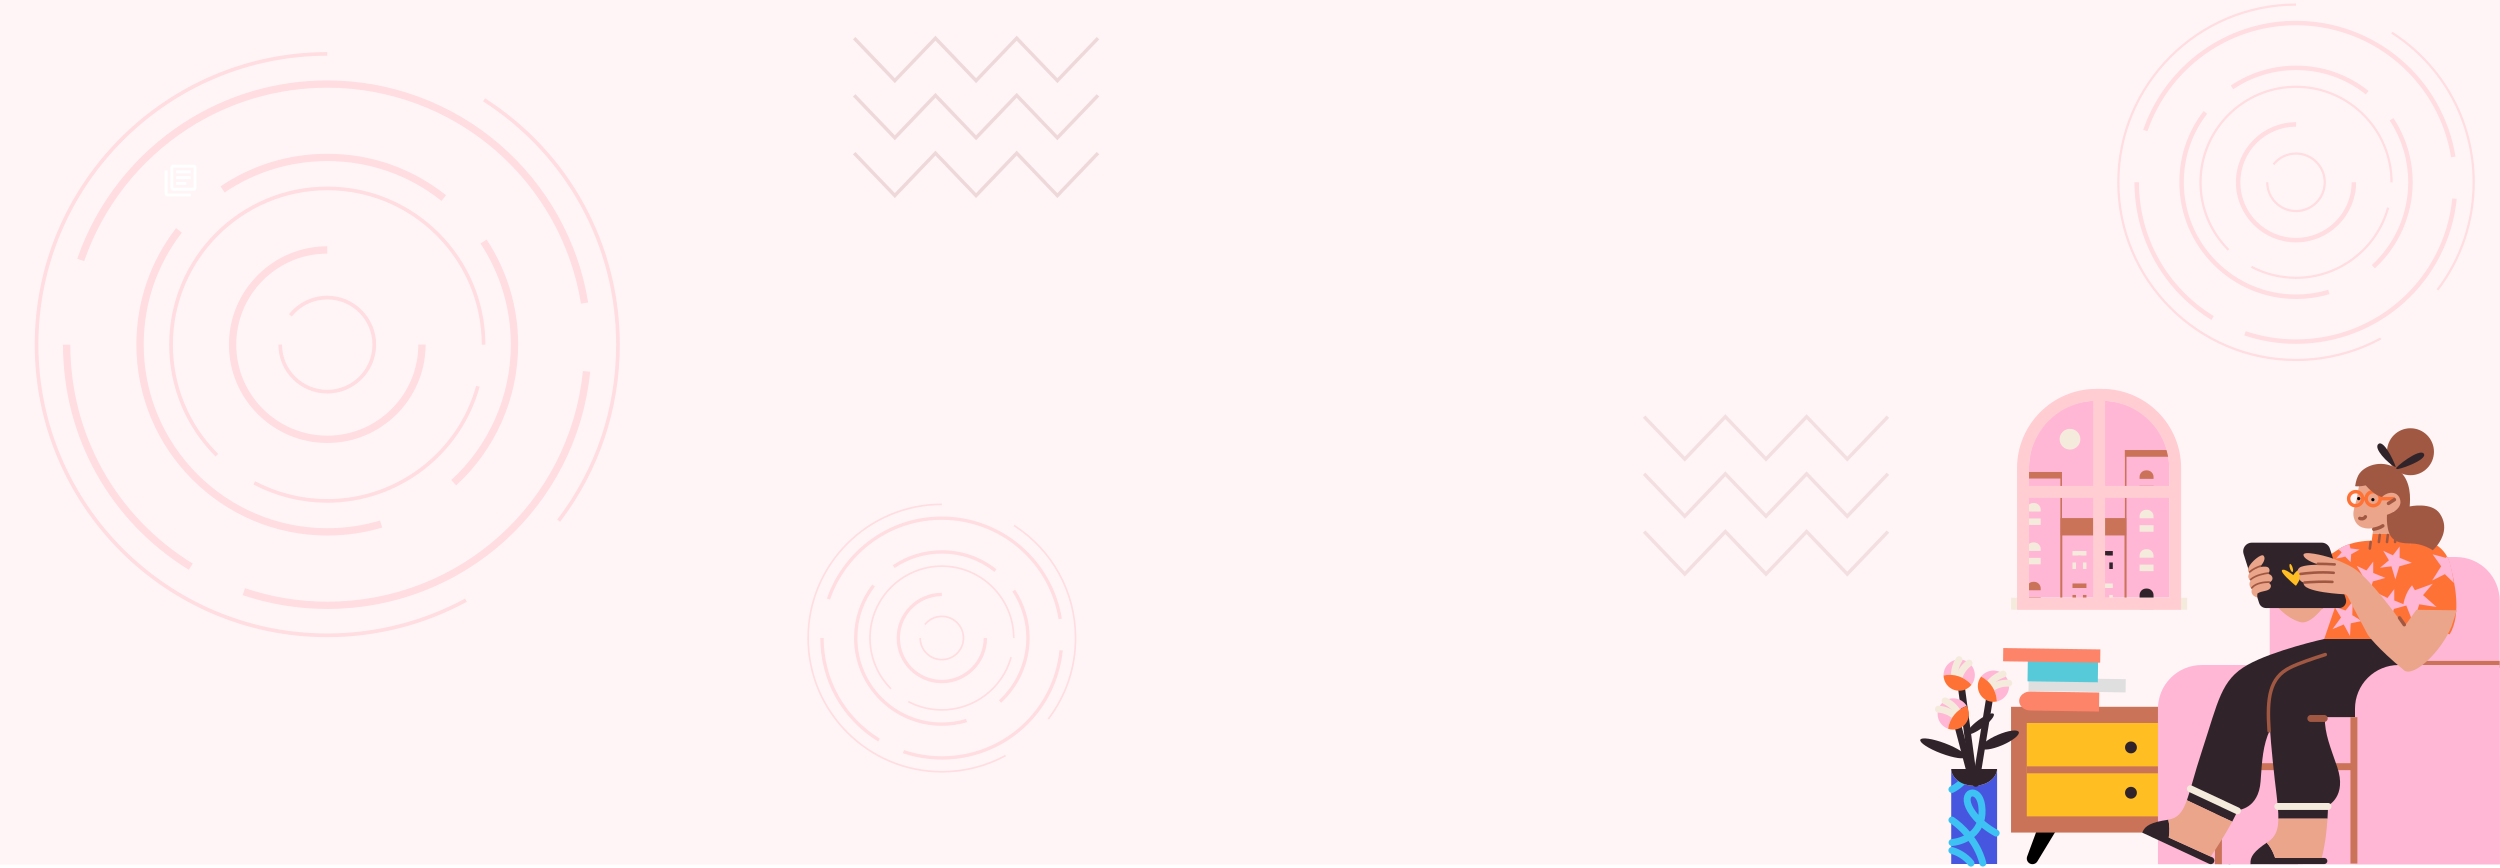 <svg version="1.2" baseProfile="tiny-ps" xmlns="http://www.w3.org/2000/svg" viewBox="0 0 1440 500" width="1440" height="500">
	<title>Group 1000001890-svg</title>
	<defs>
		<clipPath clipPathUnits="userSpaceOnUse" id="cp1">
			<path d="m0 0h1440v436h-1440v-436z" />
		</clipPath>
	</defs>
	<style>
		tspan { white-space:pre }
		.s0 { fill: #f0f0f0 } 
		.s1 { fill: none;stroke: #000000;stroke-width: 4;stroke-dasharray: 8 } 
		.s2 { fill: #ffffff } 
		.s3 { opacity: .2;fill: #ffcdd2 } 
		.s4 { fill: #000000 } 
		.s5 { fill: #ca7358 } 
		.s6 { fill: #ffbe21 } 
		.s7 { fill: none;stroke: #ca7358;stroke-width: 4 } 
		.s8 { fill: #30242a } 
		.s9 { fill: #ffb7d5 } 
		.s10 { fill: #eaa58b } 
		.s11 { fill: none;stroke: #f5ebdd;stroke-linecap:round;stroke-linejoin:round;stroke-width: 4 } 
		.s12 { fill: none;stroke: #a15842;stroke-linecap:round;stroke-linejoin:round;stroke-width: 2 } 
		.s13 { fill: none;stroke: #a15842;stroke-linecap:round;stroke-linejoin:round;stroke-width: 4 } 
		.s14 { fill: none;stroke: #f5ebdd;stroke-linecap:round;stroke-width: 4 } 
		.s15 { fill: #4756df } 
		.s16 { fill: none;stroke: #3ec1f3;stroke-linecap:round;stroke-width: 4 } 
		.s17 { fill: none;stroke: #30242a;stroke-linecap:round;stroke-width: 4 } 
		.s18 { fill: #ff7235 } 
		.s19 { fill: none;stroke: #ff7235;stroke-width: 2 } 
		.s20 { fill: none;stroke: #a15842;stroke-linecap:round;stroke-linejoin:round;stroke-width: 1.5 } 
		.s21 { fill: #fd8369 } 
		.s22 { fill: #dfdfdf } 
		.s23 { fill: #56cad8 } 
		.s24 { fill: #a15842 } 
		.s25 { fill: none;stroke: #ffb7d5;stroke-linecap:round;stroke-linejoin:round;stroke-width: 4 } 
		.s26 { fill: #f5ebdd } 
		.s27 { fill: #ffcdd2 } 
		.s28 { fill: none;stroke: #a15842;stroke-linecap:round;stroke-linejoin:round } 
		.s29 { fill: none;stroke: #cb9ca1;stroke-opacity:.4;stroke-width: 2 } 
		.s30 { opacity: .6;fill: #ffcdd2 } 
	</style>
	<path id="Layer" class="s0" d="m0 0h1440v500h-1440v-500z" />
	<path id="Layer" class="s1" d="m-10633-486h30061v6843h-30061v-6843z" />
	<path id="Layer" class="s2" d="m0-105h1440v2865h-1440v-2865z" />
	<g id="Clip-Path" clip-path="url(#cp1)">
		<g id="Layer">
			<path id="Layer" class="s2" d="m218.11 595.84c-201.51 0-364.39-162.88-364.39-364.39c0-201.51 162.88-364.39 364.39-364.39c201.51 0 364.39 162.88 364.39 364.39c0 201.51-162.88 364.39-364.39 364.39z" />
		</g>
	</g>
	<path id="Layer" class="s3" d="m0 0h1440v498h-1440v-498z" />
	<path id="Layer" class="s4" d="m1170.69 497.77c-0.53 0-1.05-0.13-1.51-0.37c-0.47-0.24-0.87-0.6-1.17-1.03c-0.3-0.43-0.49-0.93-0.56-1.45c-0.07-0.52-0.01-1.05 0.17-1.55l8.02-21.72h12.75l-14.9 24.57c-0.3 0.48-0.71 0.87-1.2 1.14c-0.49 0.27-1.04 0.41-1.6 0.41z" />
	<path id="Layer" class="s4" d="m1282.57 497.36c-0.48-0.27-0.9-0.67-1.19-1.14l-14.9-24.57h12.75l8.01 21.72c0.18 0.49 0.24 1.02 0.18 1.55c-0.07 0.52-0.26 1.02-0.56 1.45c-0.3 0.43-0.71 0.78-1.17 1.03c-0.47 0.24-0.99 0.37-1.51 0.37c-0.56 0-1.12-0.14-1.61-0.41z" />
	<path id="Layer" class="s5" d="m1297.04 479.56h-138.68v-72.45h138.68v72.45z" />
	<path id="Layer" class="s6" d="m1287.45 470.23h-120.03v-53.79h120.03v53.79z" />
	<path id="Layer" class="s7" d="m1287.6 443.42h-120.18" />
	<path id="Layer" class="s8" d="m1224.01 430.51c0-1.89 1.53-3.42 3.42-3.42c1.89 0 3.42 1.53 3.42 3.42c0 1.89-1.53 3.42-3.42 3.42c-1.89 0-3.42-1.53-3.42-3.42z" />
	<path id="Layer" class="s8" d="m1224.01 456.63c0-1.89 1.53-3.42 3.42-3.42c1.89 0 3.42 1.53 3.42 3.42c0 1.89-1.53 3.42-3.42 3.42c-1.89 0-3.42-1.53-3.42-3.42z" />
	<path id="Layer" class="s9" d="m1268.13 383.05h58.19v114.72h-83.34v-89.57c0-6.67 2.65-13.07 7.37-17.78c4.72-4.72 11.11-7.37 17.78-7.37z" />
	<path id="Layer" class="s9" d="m1332.5 320.84h82.16c6.67 0 13.07 2.65 17.79 7.37c4.71 4.72 7.36 11.11 7.36 17.78v151.78h-132.46v-151.78c0-6.67 2.65-13.07 7.36-17.79c4.72-4.72 11.12-7.37 17.79-7.37z" />
	<path id="Layer" class="s9" d="m1302.96 413.68h111.7c6.67 0 13.07 2.65 17.79 7.37c4.71 4.72 7.36 11.11 7.36 17.78v58.94h-162v-58.94c0-6.67 2.65-13.07 7.37-17.78c4.71-4.72 11.11-7.37 17.78-7.37z" />
	<path id="Layer" class="s7" d="m1356.01 441.6h-67.83" />
	<path id="Layer" class="s7" d="m1277.81 438.83v58.94" />
	<path id="Layer" class="s7" d="m1439.81 382.67h-52.59" />
	<path id="Layer" class="s8" d="m1378.84 367.88l-71.3 52.44c-4.18 8.93-4.59 17.78-5.44 29.74c-1.14 16-13.1 16.54-13.1 16.54c-0.91 2.11-2.02 4.38-3.26 6.69l-26.09-12.32c2.26-6.27 4.37-15.42 8.58-28.17c9.58-29.1 11.02-41.21 26.37-49.84c14.92-8.39 44.15-14.93 44.15-14.93l40.09-0.14z" />
	<path id="Layer" class="s8" d="m1249.2 482.44l25.4 11.53c0.22 0.16 0.41 0.36 0.56 0.6c0.15 0.24 0.25 0.5 0.29 0.77c0.05 0.27 0.04 0.55-0.03 0.82c-0.06 0.27-0.18 0.52-0.34 0.75c-0.29 0.39-0.7 0.67-1.17 0.8c-0.47 0.12-0.97 0.07-1.41-0.13l-38.56-17.97c1.52-4.19 5.38-5.99 14.62-7.39c0.13-0.02 0.26-0.04 0.39-0.06c0.76 3.38 0.85 6.88 0.25 10.3z" />
	<path id="Layer" class="s10" d="m1279.79 483.51c-2.54 4.1-4.91 7.66-6.42 9.83l0.93 0.44c0.11 0.05 0.21 0.11 0.31 0.18l-25.41-11.53c0.6-3.42 0.51-6.92-0.25-10.3c2.56-0.45 4.5-1.39 6.08-2.94c1.9-1.85 3.29-4.55 4.62-8.25l26.09 12.32c-1.85 3.47-3.94 7.02-5.95 10.24z" />
	<path id="Layer" class="s11" d="m1288.79 467.03l-27.15-12.72" />
	<path id="Layer" class="s8" d="m1392.2 392.79c-1.32 3.93-3.45 7.53-6.24 10.59c-2.8 3.06-6.2 5.5-9.99 7.17c-3.79 1.67-7.89 2.53-12.03 2.53h-24.89c0 9.86 3.33 17.37 7.18 28.72c5.75 16.95-5.28 22.17-5.28 22.17c-0.06 2.66-0.16 5.18-0.32 7.57h-28.29c0.09-7.37-1.74-17.78-3.21-32.94c-2.87-29.74-4.7-46.72 10.56-54.04c15.33-7.35 51.4-15.99 51.4-15.99h21.46l1.09 11.98c0.37 4.13-0.12 8.28-1.44 12.21z" />
	<path id="Layer" class="s8" d="m1310.46 494.17h28.4c0.46 0.02 0.89 0.21 1.2 0.54c0.32 0.33 0.5 0.77 0.5 1.23c0 0.46-0.18 0.89-0.5 1.22c-0.31 0.33-0.74 0.52-1.2 0.54l-42.57 0.06c-0.4-4.28 2.14-7.47 9.33-12.36c3.28 3.52 4.84 8.77 4.84 8.77z" />
	<path id="Layer" class="s10" d="m1340.64 471.56c-0.23 3.65-0.57 6.98-0.95 9.95c-0.54 4.26-1.32 8.49-2.34 12.66h-26.89c0 0-1.56-5.26-4.84-8.77l0.76-0.51c1.38-0.89 2.57-2.03 3.5-3.38c1.73-2.54 2.4-5.75 2.46-9.95h28.3z" />
	<path id="Layer" class="s12" d="m1306.99 420.97c-1.29-19.11 0.23-30.59 12.17-36.48c5.23-2.58 13.34-5.27 20.22-7.46" />
	<path id="Layer" class="s13" d="m1338.75 413.83h-7.71" />
	<path id="Layer" class="s14" d="m1340.93 464.51h-28.92" />
	<path id="Layer" class="s9" d="m1381.63 383.05h58.18v114.72h-83.33v-89.57c0-6.67 2.65-13.07 7.37-17.78c4.71-4.72 11.11-7.37 17.78-7.37z" />
	<path id="Layer" class="s7" d="m1355.86 413.1v84.29" />
	<path id="Layer" class="s15" d="m1150.33 442.95v54.73h-26.43v-54.73c0.22 5.35 6.05 9.64 13.2 9.64c7.16 0 12.99-4.29 13.23-9.64z" />
	<path id="Layer" class="s16" d="m1124.39 485.3c8.67-0.93 19-7 17.06-21.35c-1.55-11.5-12.9-8.24-6.37 2.64c3.84 6.4 10.15 10.75 14.7 13.26" />
	<path id="Layer" class="s16" d="m1124.31 472.36c5.17 3.54 14.33 11.67 17.82 24.77" />
	<path id="Layer" class="s16" d="m1124.28 489.87c3.39 1 7.74 3.17 11.01 7.3" />
	<path id="Layer" class="s16" d="m1133.75 445.8c-2.2 3.83-5.48 6.94-9.44 8.92" />
	<path id="Layer" class="s8" d="m1123.89 442.95h26.42c-0.22 5.35-6.06 9.64-13.21 9.64c-7.16 0-12.98-4.29-13.21-9.64z" />
	<path id="Layer" class="s17" d="m1129.64 394.91l7.15 53.79" />
	<path id="Layer" class="s17" d="m1127.35 416.59l8.36 31.66" />
	<path id="Layer" class="s8" d="m1141.24 430.86c-0.7-1.65 3.55-5.04 9.51-7.59c5.96-2.55 11.35-3.28 12.06-1.63c0.7 1.65-3.56 5.04-9.51 7.59c-5.96 2.55-11.36 3.28-12.06 1.63z" />
	<path id="Layer" class="s8" d="m1118.12 433.97c-7.25-2.73-12.63-6.25-12.02-7.86c0.6-1.61 6.97-0.7 14.22 2.03c7.24 2.73 12.62 6.25 12.02 7.86c-0.61 1.61-6.98 0.7-14.22-2.04z" />
	<path id="Layer" class="s8" d="m1133.19 422.66c-0.81-1.06 1.94-4.49 6.14-7.64c4.19-3.16 8.24-4.86 9.04-3.79c0.8 1.06-1.95 4.49-6.14 7.64c-4.2 3.16-8.24 4.86-9.04 3.79z" />
	<path id="Layer" class="s17" d="m1146.12 401.44l-8.09 49.75" />
	<path id="Layer" class="s9" d="m1125.65 411.72c-1.88 2.31-3.12 5.09-3.57 8.03c-1.37-0.48-2.6-1.28-3.59-2.34c-0.98-1.06-1.71-2.33-2.1-3.72c-0.39-1.39-0.44-2.86-0.15-4.28c0.3-1.42 0.93-2.74 1.84-3.86c0.91-1.12 2.08-2.01 3.41-2.58c1.33-0.57 2.77-0.82 4.22-0.72c1.44 0.1 2.84 0.55 4.07 1.3c1.23 0.75 2.27 1.8 3.01 3.03c-2.79 1.04-5.26 2.81-7.14 5.13z" />
	<path id="Layer" class="s14" d="m1128.67 412.19c-1.64-3.75-4.59-6.77-8.29-8.5" />
	<path id="Layer" class="s14" d="m1127.31 413.55c-2.85-2.96-6.69-4.77-10.79-5.08" />
	<path id="Layer" class="s18" d="m1125.65 411.72c1.88-2.31 4.35-4.08 7.14-5.13c0.96 1.59 1.41 3.44 1.28 5.29c-0.13 1.85-0.83 3.62-2 5.06c-1.18 1.44-2.77 2.48-4.55 2.99c-1.79 0.5-3.69 0.44-5.44-0.18c0.45-2.95 1.69-5.72 3.57-8.04z" />
	<path id="Layer" class="s9" d="m1119.48 389.06c-0.03-1.44 0.28-2.88 0.92-4.18c0.64-1.3 1.58-2.42 2.74-3.28c1.17-0.86 2.52-1.42 3.95-1.65c1.43-0.23 2.89-0.1 4.26 0.36c1.37 0.46 2.61 1.24 3.62 2.28c1.01 1.04 1.75 2.3 2.16 3.69c0.42 1.38 0.49 2.85 0.22 4.27c-0.27 1.42-0.88 2.75-1.77 3.89c-1.97-2.25-4.49-3.93-7.32-4.88c-2.83-0.95-5.86-1.12-8.78-0.51z" />
	<path id="Layer" class="s14" d="m1125.95 391.58c-0.61-4.04 0.26-8.17 2.46-11.62" />
	<path id="Layer" class="s14" d="m1127.83 392c0.82-4.03 3.1-7.61 6.39-10.06" />
	<path id="Layer" class="s18" d="m1135.58 394.44c-1.15 1.46-2.72 2.53-4.5 3.06c-1.78 0.53-3.68 0.5-5.45-0.09c-1.76-0.59-3.3-1.71-4.4-3.2c-1.1-1.5-1.71-3.3-1.75-5.15c2.92-0.61 5.95-0.44 8.78 0.51c2.83 0.95 5.35 2.63 7.32 4.88z" />
	<path id="Layer" class="s9" d="m1141.12 389.7c0.89-1.14 2.04-2.05 3.36-2.65c1.31-0.6 2.75-0.88 4.2-0.81c1.44 0.07 2.85 0.49 4.1 1.22c1.25 0.73 2.31 1.75 3.08 2.97c0.77 1.22 1.24 2.61 1.36 4.05c0.13 1.44-0.1 2.89-0.65 4.23c-0.56 1.33-1.43 2.52-2.54 3.45c-1.1 0.93-2.42 1.58-3.83 1.89c-0.1-2.98-1-5.88-2.59-8.4c-1.6-2.52-3.83-4.57-6.49-5.94z" />
	<path id="Layer" class="s14" d="m1144.56 395.74c2.07-3.53 5.35-6.18 9.24-7.46" />
	<path id="Layer" class="s14" d="m1145.74 397.25c3.18-2.6 7.21-3.94 11.32-3.76" />
	<path id="Layer" class="s18" d="m1150.2 404.04c-1.81 0.4-3.71 0.24-5.42-0.47c-1.72-0.71-3.17-1.94-4.16-3.51c-1-1.57-1.48-3.41-1.39-5.26c0.09-1.85 0.75-3.64 1.9-5.1c2.65 1.37 4.88 3.42 6.48 5.94c1.59 2.52 2.49 5.42 2.59 8.4z" />
	<path id="Layer" class="s10" d="m1389.3 303c-0.15 1.68-0.3 3.23-0.42 4.53h-22.26l0.43-3.26c-7.46 0.93-9.79-2.24-10.88-4.98c-1.24-3.11-0.44-5.78 0.52-9.25c0 0 0.28-0.72 0.66-2.25c0.31-1.24 0.39-2.01 0.39-2.01c0.11-0.55 0.21-1.13 0.29-1.73c0.62-4.35 1.56-6.84 1.56-6.84c2.17 0.62 4.97 0.31 5.91 0c1.25 3.49 3.53 6.52 6.53 8.71c0 0 7.07-7.64 11.19-1.87c3.11 4.35-1.24 9.64-4.98 10.88c2.22 4.68 8.54 7.21 11.06 8.06z" />
	<path id="Layer" class="s19" d="m1352.81 287.23c0-2.24 1.81-4.05 4.04-4.05c2.24 0 4.05 1.81 4.05 4.05c0 2.23-1.81 4.05-4.05 4.05c-2.23 0-4.04-1.81-4.04-4.05z" />
	<path id="Layer" class="s19" d="m1362.9 287.23c0-2.24 1.81-4.05 4.05-4.05c2.23 0 4.04 1.81 4.04 4.05c0 2.23-1.81 4.05-4.04 4.05c-2.24 0-4.05-1.81-4.05-4.05z" />
	<path id="Layer" class="s19" d="m1360.9 287.23h2" />
	<path id="Layer" class="s19" d="m1370.99 287.23h8.47" />
	<path id="Layer" class="s10" d="m1331.6 330.82l5.91 19.86c-3.52 4.23-8.44 8.82-12.49 7.67c-4.39-1.23-8.65-3.99-12.59-8.14l2.56-7.56c0.18-0.54 0.25-1.2 0.2-1.85c-0.06-0.64-0.24-1.22-0.51-1.6l-5.14-7.23c-1.31-1.25-4.85-0.89-4.67-3.79c0.03-0.63 0.39-1.1 0.96-1.42c1.69-0.96 5.23-0.65 7.74 0.48c4.12 1.87 14.81 8.09 14.81 8.09c0 0 1.33-1.87 3.22-4.51z" />
	<path id="Layer" class="s18" d="m1388.51 311.42l4.04 56.59h-53.8l8.09-23.63c-3 2.3-6.14 4.41-9.4 6.32l-12.02-19.86c6.47-4.44 16.2-11.06 22.04-14.75c7.73-4.89 18.66-4.66 18.66-4.66l0.5-3.89h22.26c-0.22 2.35-0.37 3.89-0.37 3.89z" />
	<path id="Layer" class="s20" d="m1365.5 312.2l-0.47 3.73" />
	<path id="Layer" class="s13" d="m1350.72 331.48l-4.19 12.44" />
	<path id="Layer" class="s12" d="m1359.23 298.57c0.51 0.31 2.44 0.57 3.22-0.91" />
	<path id="Layer" class="s4" d="m1365.84 287.82c0-0.52 0.42-0.93 0.93-0.93c0.52 0 0.94 0.42 0.94 0.93c0 0.51-0.42 0.93-0.94 0.93c-0.51 0-0.93-0.42-0.93-0.93z" />
	<path id="Layer" class="s4" d="m1357.68 287.19c0-0.52 0.42-0.93 0.93-0.93c0.52 0 0.94 0.42 0.94 0.93c0 0.51-0.42 0.93-0.94 0.93c-0.51 0-0.93-0.42-0.93-0.93z" />
	<path id="Layer" class="s12" d="m1379.18 287.79l-3.42 2.18" />
	<path id="Layer" class="s20" d="m1370.74 308.15l-0.5 4.03" />
	<path id="Layer" class="s20" d="m1375.4 308.15l-0.5 4.03" />
	<path id="Layer" class="s20" d="m1380.06 308.15l-0.5 4.03" />
	<path id="Layer" class="s12" d="m1367.28 304.82c1.48-0.26 3.54-0.81 5.21-1.95" />
	<path id="Layer" class="s13" d="m1391.13 351.25l-0.91-19.15" />
	<path id="Layer" fill-rule="evenodd" class="s21" d="m1209.18 398.9l-0.16 10.96l-39.5-0.6c-3.63-0.04-6.52-2.55-6.48-5.58c0.05-3.03 3.02-5.44 6.65-5.38l39.49 0.6z" />
	<path id="Layer" fill-rule="evenodd" class="s22" d="m1168.52 390.41l55.93 0.79l-0.11 7.63l-55.93-0.8l0.11-7.62z" />
	<path id="Layer" fill-rule="evenodd" class="s23" d="m1168.04 379.67l40.48 0.58l-0.18 12.76l-40.49-0.58l0.19-12.76z" />
	<path id="Layer" class="s9" d="m1354.92 354.33l5.37 3.36l-6.27 1.34l-0.41 7.35l-3.62-6.68l-6.49 2.69l4.92-6.72l-3.79-6.21l6.4 2.2l4.11-5.18l-0.22 7.84z" />
	<path id="Layer" class="s9" d="m1366.96 330.01l7.01 2.86l-7.21 2.04l-2.27 7.55l-2.27-7.55l-6.59 0.81l5.15-4.28l-3.3-5.5l5.57 2.65l3.91-5.1v6.53z" />
	<path id="Layer" class="s9" d="m1379.09 345.86l7.01 2.86l-7.21 2.04l-2.27 7.55l-2.27-7.55l-6.6 0.81l5.16-4.28l-3.3-5.51l5.57 2.65l3.91-5.1v6.53z" />
	<path id="Layer" class="s9" d="m1338.31 346.56l-6.41 0.33l5.18-4.19l-0.54-5.45l4.3 3.08l6.04-2.49l-3.12 4.98l2.35 2.39l-6.68 4.68l-1.12-3.33z" />
	<path id="Layer" class="s9" d="m1353.84 315.87l5.32 0.66l-4.87 2.69l-0.34 4.56l-3.1-3.16l-5.32 1.17l3.29-3.65l-1.9-1.83l3.42-1.87l2.95-1.09l0.55 2.5z" />
	<path id="Layer" fill-rule="evenodd" class="s21" d="m1153.88 373.27l55.94 0.8l-0.12 7.63l-55.93-0.8l0.11-7.63z" />
	<path id="Layer" class="s18" d="m1411.01 365.37l-24.99-5.91l2.49-47.89h7.81c4.69 0 12.38 4.29 14.69 12.78c2.88 10.53 7.04 29.5 0 41.01z" />
	<path id="Layer" class="s24" d="m1374.91 260.2c0-7.47 6.05-13.53 13.52-13.53c7.47 0 13.53 6.06 13.53 13.53c0 7.47-6.06 13.53-13.53 13.53c-7.47 0-13.52-6.06-13.52-13.53z" />
	<path id="Layer" class="s8" d="m1379.81 269.06c0.84 0.38-6.18-15.95-9.76-13.4c-3.36 2.4 5.53 11.49 9.76 13.4z" />
	<path id="Layer" class="s8" d="m1379.91 270.22c0.77 0.91 18.7-5.31 16.22-8.9c-2.38-3.45-16.99 7.99-16.22 8.9z" />
	<path id="Layer" class="s24" d="m1404.02 313.93c-0.81 1.09-1.72 2.1-2.72 3.01c-2.52-1.6-5.28-2.75-8.16-3.39c-3.28-0.76-6.87-0.3-10.12-0.98c-1.68-0.3-3.26-1.04-4.59-2.14c-4.34-3.69-3.53-13.9-3.53-13.9c0 0 8.71-2.55 7.69-8.24c-0.99-5.47-7.07-5.59-10.54-1.98c0 0-4.44-0.92-9.39-6.73c0 0-3.63 0.89-6.1 0.45c0.43-2.91 1.17-5.57 2.69-7.55c3.72-4.84 13.94-8.06 21.99-1.93c8.05 6.13 7.04 17.28 6.73 21.16c0 0 12.75-2.81 17.43 4.24c4.89 7.35 1.47 14.2-1.38 17.98z" />
	<path id="Layer" class="s9" d="m1382.2 321.3l7.01 2.86l-7.21 2.04l-2.27 7.55l-2.27-7.55l-6.6 0.81l5.16-4.28l-3.3-5.5l5.57 2.65l3.91-5.1v6.53z" />
	<path id="Layer" class="s9" d="m1408.79 321.33l0.66-0.9c0.63 1.25 2.2 2.82 3.96 15.35l-5.17-5.05l-7.31 3.63l5.17-8.19l-4.91-6.89l7.6 2.04z" />
	<path id="Layer" class="s9" d="m1385.99 348.7l-1.76-0.06c0.86-4.79 2.46-8.51 5.1-11.5l1.65 2.82l10.29-3.73l-5.6 6.55l7.8 6.86l-9.98-1.56l-3.42 10.91l-4.08-10.3z" />
	<path id="Layer" class="s9" d="m1206.85 230.86h4.45c10.12 0 19.82 4.02 26.97 11.17c7.15 7.15 11.17 16.85 11.17 26.97v75.25h-80.73v-75.25c0-10.12 4.02-19.82 11.17-26.97c7.15-7.15 16.85-11.17 26.97-11.17z" />
	<path id="Layer" fill-rule="evenodd" class="s5" d="m1224.68 346.37h-37.72v-47.84h37.72v47.84zm-36.79-46.91v45.99h35.86v-45.99h-35.86z" />
	<path id="Layer" class="s5" d="m1224.68 308.42h-37.72v-9.89h37.72v9.89z" />
	<path id="Layer" fill-rule="evenodd" class="s5" d="m1187.71 346.6h-23.46v-72.91h23.46v72.91zm-22.53-71.98v71.06h21.6v-71.06h-21.6z" />
	<path id="Layer" fill-rule="evenodd" class="s5" d="m1254.3 346.36h-30.36v-87.05h30.36v87.05zm-29.44-86.12v85.19h28.51v-85.19h-28.51z" />
	<path id="Layer" class="s5" d="m1236.19 270.92h0.44c1.01 0 1.98 0.4 2.69 1.11c0.72 0.71 1.12 1.68 1.12 2.69v8.85h-8.05v-8.85c0-1.01 0.4-1.98 1.11-2.69c0.71-0.71 1.68-1.11 2.69-1.11z" />
	<path id="Layer" class="s25" d="m1231.47 277.82h9.89" />
	<path id="Layer" class="s26" d="m1236.19 293.62h0.44c1.01 0 1.98 0.4 2.69 1.11c0.72 0.71 1.12 1.68 1.12 2.69v8.85h-8.05v-8.85c0-1.01 0.4-1.98 1.11-2.69c0.71-0.71 1.68-1.11 2.69-1.11v0z" />
	<path id="Layer" class="s25" d="m1231.47 300.52h9.89" />
	<path id="Layer" class="s26" d="m1236.19 316.31h0.44c1.01 0 1.98 0.4 2.69 1.11c0.72 0.71 1.12 1.68 1.12 2.69v8.85h-8.05v-8.85c0-1.01 0.4-1.98 1.11-2.69c0.71-0.71 1.68-1.11 2.69-1.11z" />
	<path id="Layer" class="s25" d="m1231.47 323.21h9.89" />
	<path id="Layer" class="s8" d="m1236.19 339h0.44c1.01 0 1.98 0.4 2.69 1.11c0.72 0.71 1.12 1.68 1.12 2.69v8.13h-8.05v-8.13c0-1.01 0.4-1.98 1.11-2.69c0.71-0.71 1.68-1.11 2.69-1.11z" />
	<path id="Layer" class="s26" d="m1171.19 289.73h0.45c1 0 1.97 0.4 2.68 1.11c0.72 0.71 1.12 1.68 1.12 2.69v8.85h-8.05v-8.85c0-1.01 0.4-1.98 1.11-2.69c0.72-0.71 1.68-1.11 2.69-1.11z" />
	<path id="Layer" class="s25" d="m1166.47 296.63h9.89" />
	<path id="Layer" class="s26" d="m1171.19 312.42h0.45c1 0 1.97 0.4 2.68 1.11c0.72 0.71 1.12 1.68 1.12 2.69v8.85h-8.05v-8.85c0-0.5 0.1-1 0.29-1.46c0.19-0.46 0.47-0.88 0.82-1.24c0.36-0.35 0.78-0.63 1.24-0.82c0.46-0.19 0.95-0.29 1.45-0.29z" />
	<path id="Layer" class="s25" d="m1166.47 319.32h9.89" />
	<path id="Layer" class="s5" d="m1171.19 335.12h0.45c1 0 1.97 0.4 2.68 1.11c0.72 0.71 1.12 1.68 1.12 2.69v8.85h-8.05v-8.85c0-1.01 0.4-1.98 1.11-2.69c0.72-0.71 1.68-1.11 2.69-1.11z" />
	<path id="Layer" class="s25" d="m1166.47 342.01h9.89" />
	<path id="Layer" class="s5" d="m1254.3 263.1h-30.36v-3.8h30.36v3.8z" />
	<path id="Layer" class="s5" d="m1187.71 275.64h-23.46v-3.79h23.46v3.79z" />
	<path id="Layer" class="s26" d="m1201.8 327.74h-8.05v-10.35h8.05v10.35z" />
	<path id="Layer" class="s25" d="m1192.83 321.99h9.89" />
	<path id="Layer" class="s25" d="m1197.77 328.2v-6.21" />
	<path id="Layer" class="s5" d="m1201.8 346.43h-8.05v-10.35h8.05v10.35z" />
	<path id="Layer" class="s25" d="m1192.83 340.68h9.89" />
	<path id="Layer" class="s25" d="m1197.77 346.89v-6.21" />
	<path id="Layer" class="s8" d="m1216.98 327.74h-8.05v-10.35h8.05v10.35z" />
	<path id="Layer" class="s25" d="m1208.01 321.99h9.89" />
	<path id="Layer" class="s25" d="m1212.95 328.2v-6.21" />
	<path id="Layer" class="s26" d="m1216.98 346.43h-8.05v-10.35h8.05v10.35z" />
	<path id="Layer" class="s25" d="m1208.01 340.68h9.89" />
	<path id="Layer" class="s25" d="m1212.95 346.89v-6.21" />
	<path id="Layer" class="s26" d="m1186.33 252.98c0-3.3 2.67-5.98 5.98-5.98c3.3 0 5.98 2.68 5.98 5.98c0 3.3-2.68 5.98-5.98 5.98c-3.31 0-5.98-2.68-5.98-5.98z" />
	<path id="Layer" class="s26" d="m1259.79 351.2h-101.43v-6.9h101.43v6.9z" />
	<path id="Layer" fill-rule="evenodd" class="s27" d="m1256.34 269.67v81.53h-94.53v-81.53c0-25.22 20.45-45.67 45.66-45.67h3.21c25.22 0 45.66 20.45 45.66 45.67zm-50.71 17.13h-36.91v57.5h36.91v-57.5zm0-55.84c-9.97 0.53-19.35 4.87-26.22 12.12c-6.87 7.25-10.69 16.85-10.69 26.83v9.99h36.91v-48.94zm43.81 55.84h-36.91v57.5h36.91v-57.5zm0-16.9c0-9.98-3.82-19.58-10.69-26.83c-6.87-7.24-16.25-11.58-26.22-12.12v48.94h36.91v-9.99z" />
	<path id="Layer" class="s8" d="m1302.77 349.44c-0.72-0.52-1.25-1.26-1.52-2.11l-8.95-28.28c-0.24-0.75-0.29-1.54-0.17-2.31c0.13-0.77 0.44-1.5 0.9-2.13c0.46-0.63 1.06-1.14 1.76-1.5c0.7-0.35 1.47-0.54 2.25-0.54h40.24c1.06 0 2.09 0.33 2.94 0.96c0.85 0.62 1.49 1.5 1.81 2.51l9.17 28.99c0.82 2.58-1.11 5.21-3.81 5.21h-42.16c-0.89 0-1.75-0.28-2.46-0.81z" />
	<path id="Layer" class="s6" d="m1314.41 328.47c1.11-1.51 6.14 2.49 6.5 2.82c0.2-0.33 2.81-4.33 4.73-2.82c1.67 1.31-1.98 7.18-2.97 8.67c-0.04 0.04-0.09 0.08-0.14 0.11c-0.06 0.02-0.12 0.04-0.18 0.04c-0.06 0-0.12-0.01-0.18-0.04c-0.05-0.03-0.1-0.06-0.14-0.11c-1.79-1.51-8.58-7.37-7.62-8.67z" />
	<path id="Layer" class="s6" d="m1319.01 327.4c-0.4-1.28-0.39-2.43 0.03-2.56c0.42-0.13 1.09 0.8 1.49 2.09c0.4 1.28 0.38 2.43-0.04 2.56c-0.42 0.13-1.09-0.8-1.48-2.09z" />
	<path id="Layer" class="s10" d="m1300.11 344.13c0 0-4.09-0.87-3.07-4.69c0 0-2.51-2.5-0.71-4.97c0 0-2.48-1.8-0.68-4.28c0.12-0.16-1.39-1.06-0.48-3.31c1.34-3.28 7.45-8.25 8.65-6.79c2.07 2.51-2.46 6.69-2.27 6.64c2.4-0.58 4.73-0.52 5.35 0.56c1.09 1.88-0.64 3.24-0.64 3.24c0 0 2.18 0.26 2.63 2.07c0.55 2.2-2.18 3.06-2.18 3.06c0 0 2.14 1.07 1.01 3c-1.26 2.17-4.93 1.41-7.46 3.24l-0.15 2.24z" />
	<path id="Layer" class="s28" d="m1307.04 335.26c-2.68 0.01-7.62 0.45-9.97 3.33" />
	<path id="Layer" class="s28" d="m1306.54 330.07c-2.15 0.27-7.21 1.15-10.2 3.75" />
	<path id="Layer" class="s28" d="m1302.05 326.04c-1.93 0.64-4.37 1.71-6.21 3.37" />
	<path id="Layer" class="s10" d="m1415.09 351.53l-2.95 9.17c-5.75 14.15-21.15 29.09-27.05 25.65c-16.17-13.22-21.31-20.83-21.31-20.83c-13.99-26.12-10.64-21.14-12.74-23.17c0 0-25.71-1.08-24.04-6.74c0 0-4.11-1.06-2.05-4.69c0 0-2.81-2.06-0.5-3.89c2.31-1.83 11.33-1.76 11.33-1.76c0 0-8.16-2.27-8.96-5.38c-0.81-3.11 12.1 0.25 14.98 1.16c2.88 0.91 9.94 3.64 14.17 6.4c9.37 6.12 25.24 28.23 25.24 28.23l3.88 5.02l6.74-9.47l23.26 0.3z" />
	<path id="Layer" class="s12" d="m1382.12 355.88l2.74 3.94" />
	<path id="Layer" class="s20" d="m1335.02 324.77c2.79 0.02 6.94 0.1 9.74 0.33" />
	<path id="Layer" class="s20" d="m1344.21 329.94c-7.89-0.68-16.13 0.24-19.08 0.65" />
	<path id="Layer" class="s20" d="m1343.46 335.18c-5.34-0.33-12.16 0.06-16.11 0.36" />
	<g id="Layer">
		<path id="Layer" class="s2" d="m-0.29-56.1h1440v56h-1440v-56z" />
	</g>
	<g id="Layer" style="opacity: .8">
		<path id="Layer" class="s29" d="m632.45 54.92l-23.42 24.45l-23.42-24.45l-23.4 24.45l-23.4-24.45l-23.4 24.45l-23.4-24.45" />
		<path id="Layer" class="s29" d="m632.45 88.2l-23.42 24.45l-23.42-24.45l-23.4 24.45l-23.4-24.45l-23.4 24.45l-23.4-24.45" />
		<path id="Layer" class="s29" d="m632.45 22l-23.42 24.45l-23.42-24.45l-23.4 24.45l-23.4-24.45l-23.4 24.45l-23.4-24.45" />
	</g>
	<path id="Layer" class="s30" d="m322.62 300.56l-1.67-1.28c22.21-29.16 33.95-63.99 33.95-100.75c0-56.94-28.65-109.33-76.64-140.14l1.14-1.77c48.6 31.18 77.6 84.23 77.6 141.9c0 37.21-11.9 72.49-34.38 102.03z" />
	<path id="Layer" class="s30" d="m188.51 367.02c-92.91 0-168.51-75.6-168.51-168.51c0-92.91 75.6-168.51 168.51-168.51v2.1c-91.76 0-166.39 74.65-166.39 166.39c0 91.76 74.65 166.39 166.39 166.39c27.73 0 55.18-6.95 79.37-20.11l1 1.85c-24.5 13.37-52.31 20.4-80.37 20.4z" />
	<path id="Layer" class="s30" d="m108.77 328.22c-45.4-27.96-72.49-76.46-72.49-129.71h4.22c0 51.78 26.35 98.92 70.49 126.12l-2.22 3.59z" />
	<path id="Layer" class="s30" d="m188.51 350.76c-16.69 0-33.09-2.69-48.75-7.97l1.35-3.99c15.24 5.14 31.18 7.76 47.42 7.76c76.24 0 139.57-57.12 147.24-132.87l4.2 0.43c-7.93 77.87-73.04 136.64-151.47 136.64z" />
	<path id="Layer" class="s30" d="m334.64 174.87c-5.52-34.34-23.15-65.82-49.68-88.61c-26.8-23.05-61.07-35.74-96.45-35.74c-28.57 0-56.29 8.15-80.19 23.58c-27.84 17.99-49.09 45.08-59.83 76.3l-3.99-1.37c11.03-32.1 32.89-59.97 61.52-78.46c24.58-15.87 53.09-24.25 82.47-24.25c36.4 0 71.63 13.06 99.2 36.76c27.27 23.44 45.42 55.82 51.09 91.15l-4.14 0.65z" />
	<path id="Layer" class="s30" d="m188.51 308.47c-60.63 0-109.96-49.32-109.96-109.96c0-24.54 7.91-47.75 22.86-67.11l3.34 2.57c-14.37 18.63-21.97 40.94-21.97 64.54c0 58.3 47.44 105.74 105.74 105.74c10.35 0 20.58-1.49 30.38-4.44l1.22 4.05c-10.21 3.08-20.85 4.62-31.59 4.62z" />
	<path id="Layer" class="s30" d="m262.77 279.6l-2.85-3.1c21.81-19.99 34.32-48.4 34.32-77.97c0-20.81-6.05-40.96-17.48-58.26l3.51-2.32c11.9 17.99 18.18 38.94 18.18 60.59c-0.02 30.73-13.02 60.28-35.7 81.05z" />
	<path id="Layer" class="s30" d="m254.29 115.73c-18.87-15.02-41.63-22.95-65.78-22.95c-21.19 0-41.63 6.24-59.12 18.06l-2.36-3.5c18.18-12.29 39.45-18.77 61.48-18.77c25.13 0 48.79 8.25 68.41 23.88l-2.63 3.28z" />
	<path id="Layer" class="s30" d="m188.51 289.58c-14.81 0-29.51-3.63-42.51-10.5l0.98-1.87c12.7 6.71 27.06 10.27 41.51 10.27c39.92 0 75.18-26.84 85.77-65.29l2.02 0.57c-10.8 39.35-46.91 66.82-87.77 66.82z" />
	<path id="Layer" class="s30" d="m124.13 262.93c-17.2-17.2-26.68-40.07-26.68-64.4c0-50.21 40.84-91.07 91.07-91.07c50.21 0 91.07 40.86 91.07 91.07h-2.1c0-49.05-39.9-88.95-88.95-88.95c-49.05 0-88.95 39.9-88.95 88.95c0 23.76 9.25 46.1 26.08 62.91l-1.53 1.49z" />
	<path id="Layer" class="s30" d="m188.51 255.16c-31.24 0-56.65-25.41-56.65-56.65c0-31.24 25.41-56.65 56.65-56.65v4.22c-28.9 0-52.43 23.52-52.43 52.43c0 28.9 23.52 52.43 52.43 52.43c28.9 0 52.43-23.52 52.43-52.43h4.22c-0.02 31.24-25.43 56.65-56.65 56.65z" />
	<path id="Layer" class="s30" d="m188.51 226.67c-15.53 0-28.16-12.63-28.16-28.16h2.1c0 14.35 11.68 26.04 26.04 26.04c14.35 0 26.04-11.68 26.04-26.04c0-14.35-11.68-26.04-26.04-26.04c-7.97 0-15.39 3.57-20.38 9.82l-1.65-1.32c5.38-6.75 13.41-10.62 22.03-10.62c15.53 0 28.16 12.63 28.16 28.16c0 15.53-12.63 28.16-28.14 28.16z" />
	<path id="Layer" class="s30" d="m604.19 414.44l-0.77-0.59c10.21-13.41 15.62-29.43 15.62-46.34c0-26.19-13.18-50.29-35.25-64.45l0.52-0.81c22.35 14.34 35.69 38.74 35.69 65.27c0 17.11-5.47 33.34-15.81 46.93z" />
	<path id="Layer" class="s30" d="m542.5 445.01c-42.74 0-77.5-34.77-77.5-77.5c0-42.74 34.77-77.5 77.5-77.5v0.97c-42.2 0-76.53 34.34-76.53 76.53c0 42.2 34.34 76.53 76.53 76.53c12.75 0 25.38-3.2 36.5-9.25l0.46 0.85c-11.27 6.15-24.06 9.38-36.96 9.38z" />
	<path id="Layer" class="s30" d="m505.83 427.16c-20.88-12.86-33.34-35.17-33.34-59.66h1.94c0 23.81 12.12 45.5 32.42 58.01l-1.02 1.65z" />
	<path id="Layer" class="s30" d="m542.51 437.53c-7.68 0-15.22-1.24-22.42-3.67l0.62-1.83c7.01 2.37 14.34 3.57 21.81 3.57c35.07 0 64.19-26.27 67.72-61.11l1.93 0.2c-3.65 35.82-33.6 62.85-69.67 62.85z" />
	<path id="Layer" class="s30" d="m609.72 356.63c-2.54-15.79-10.65-30.27-22.85-40.76c-12.33-10.6-28.09-16.44-44.36-16.44c-13.14 0-25.89 3.75-36.88 10.85c-12.81 8.27-22.58 20.74-27.52 35.1l-1.83-0.63c5.07-14.76 15.13-27.58 28.29-36.09c11.31-7.3 24.42-11.15 37.93-11.15c16.74 0 32.95 6.01 45.63 16.91c12.54 10.78 20.89 25.68 23.5 41.92l-1.9 0.3z" />
	<path id="Layer" class="s30" d="m542.5 418.08c-27.89 0-50.57-22.69-50.57-50.57c0-11.29 3.64-21.96 10.51-30.87l1.54 1.18c-6.61 8.57-10.11 18.83-10.11 29.69c0 26.81 21.82 48.63 48.63 48.63c4.76 0 9.47-0.69 13.97-2.04l0.56 1.86c-4.7 1.42-9.59 2.12-14.53 2.12z" />
	<path id="Layer" class="s30" d="m576.66 404.8l-1.31-1.43c10.03-9.19 15.79-22.26 15.79-35.86c0-9.57-2.78-18.84-8.04-26.8l1.62-1.07c5.47 8.27 8.36 17.91 8.36 27.87c-0.01 14.13-5.99 27.73-16.42 37.28z" />
	<path id="Layer" class="s30" d="m572.76 329.43c-8.68-6.91-19.15-10.56-30.25-10.56c-9.75 0-19.15 2.87-27.19 8.31l-1.08-1.61c8.36-5.65 18.14-8.63 28.28-8.63c11.56 0 22.44 3.79 31.46 10.98l-1.21 1.51z" />
	<path id="Layer" class="s30" d="m542.5 409.39c-6.81 0-13.57-1.67-19.55-4.83l0.45-0.86c5.84 3.09 12.44 4.72 19.09 4.72c18.36 0 34.58-12.35 39.45-30.03l0.93 0.26c-4.97 18.1-21.58 30.73-40.37 30.73z" />
	<path id="Layer" class="s30" d="m512.89 397.13c-7.91-7.91-12.27-18.43-12.27-29.62c0-23.09 18.78-41.89 41.89-41.89c23.09 0 41.89 18.79 41.89 41.89h-0.97c0-22.56-18.35-40.91-40.91-40.91c-22.56 0-40.91 18.35-40.91 40.91c0 10.93 4.25 21.21 11.99 28.94l-0.7 0.69z" />
	<path id="Layer" class="s30" d="m542.5 393.56c-14.37 0-26.05-11.69-26.05-26.06c0-14.37 11.69-26.06 26.05-26.06v1.94c-13.29 0-24.11 10.82-24.11 24.11c0 13.29 10.82 24.11 24.11 24.11c13.29 0 24.11-10.82 24.11-24.11h1.94c-0.01 14.37-11.69 26.06-26.05 26.06z" />
	<path id="Layer" class="s30" d="m542.5 380.45c-7.14 0-12.95-5.81-12.95-12.95h0.97c0 6.6 5.37 11.97 11.98 11.97c6.6 0 11.98-5.37 11.98-11.97c0-6.6-5.37-11.98-11.98-11.98c-3.67 0-7.08 1.64-9.37 4.52l-0.76-0.61c2.47-3.11 6.17-4.89 10.13-4.89c7.14 0 12.95 5.81 12.95 12.95c0 7.14-5.81 12.95-12.94 12.95z" />
	<path id="Layer" class="s30" d="m1404.48 167.37l-1.02-0.78c13.57-17.82 20.75-39.11 20.75-61.58c0-34.81-17.51-66.83-46.84-85.66l0.69-1.08c29.71 19.06 47.43 51.49 47.43 86.74c0 22.74-7.27 44.31-21.01 62.36z" />
	<path id="Layer" class="s30" d="m1322.51 208c-56.8 0-103-46.21-103-103c0-56.79 46.2-103 103-103v1.28c-56.09 0-101.71 45.63-101.71 101.7c0 56.09 45.63 101.7 101.71 101.7c16.94 0 33.72-4.25 48.51-12.29l0.61 1.13c-14.98 8.17-31.97 12.47-49.12 12.47z" />
	<path id="Layer" class="s30" d="m1273.77 184.28c-27.75-17.09-44.31-46.73-44.31-79.28h2.58c0 31.65 16.1 60.47 43.08 77.09l-1.35 2.2z" />
	<path id="Layer" class="s30" d="m1322.51 198.06c-10.2 0-20.23-1.64-29.8-4.87l0.82-2.44c9.32 3.15 19.06 4.74 28.99 4.74c46.6 0 85.31-34.91 90-81.22l2.57 0.26c-4.85 47.6-44.65 83.52-92.58 83.52z" />
	<path id="Layer" class="s30" d="m1411.83 90.55c-3.38-20.99-14.15-40.23-30.37-54.16c-16.38-14.09-37.33-21.84-58.95-21.84c-17.47 0-34.41 4.98-49.02 14.41c-17.02 10.99-30 27.56-36.57 46.64l-2.43-0.84c6.74-19.62 20.1-36.65 37.6-47.96c15.02-9.7 32.45-14.82 50.41-14.82c22.25 0 43.78 7.98 60.63 22.47c16.67 14.33 27.76 34.12 31.23 55.71l-2.53 0.4z" />
	<path id="Layer" class="s30" d="m1322.51 172.21c-37.06 0-67.21-30.15-67.21-67.21c0-15 4.83-29.19 13.97-41.02l2.04 1.57c-8.79 11.39-13.43 25.02-13.43 39.45c0 35.63 28.99 64.63 64.63 64.63c6.32 0 12.57-0.91 18.56-2.71l0.75 2.47c-6.24 1.88-12.75 2.82-19.31 2.82z" />
	<path id="Layer" class="s30" d="m1367.9 154.57l-1.74-1.9c13.33-12.22 20.98-29.58 20.98-47.66c0-12.72-3.7-25.04-10.69-35.61l2.15-1.42c7.28 10.99 11.12 23.8 11.12 37.04c-0.01 18.78-7.96 36.85-21.82 49.54z" />
	<path id="Layer" class="s30" d="m1362.71 54.4c-11.53-9.18-25.44-14.03-40.2-14.03c-12.95 0-25.45 3.82-36.14 11.04l-1.44-2.14c11.11-7.51 24.11-11.47 37.58-11.47c15.36 0 29.82 5.04 41.81 14.59l-1.61 2z" />
	<path id="Layer" class="s30" d="m1322.51 160.66c-9.05 0-18.04-2.22-25.99-6.42l0.6-1.14c7.77 4.1 16.54 6.28 25.38 6.28c24.4 0 45.95-16.41 52.42-39.91l1.24 0.35c-6.61 24.05-28.68 40.84-53.65 40.84z" />
	<path id="Layer" class="s30" d="m1283.15 144.38c-10.51-10.51-16.31-24.5-16.31-39.37c0-30.69 24.97-55.66 55.67-55.66c30.69 0 55.66 24.98 55.66 55.66h-1.28c0-29.98-24.39-54.37-54.37-54.37c-29.98 0-54.37 24.39-54.37 54.37c0 14.52 5.65 28.18 15.94 38.45l-0.94 0.91z" />
	<path id="Layer" class="s30" d="m1322.51 139.63c-19.1 0-34.63-15.53-34.63-34.63c0-19.09 15.53-34.63 34.63-34.63v2.58c-17.67 0-32.05 14.38-32.05 32.04c0 17.67 14.38 32.04 32.05 32.04c17.66 0 32.04-14.38 32.04-32.04h2.58c-0.01 19.09-15.54 34.63-34.62 34.63z" />
	<path id="Layer" class="s30" d="m1322.51 122.21c-9.5 0-17.21-7.72-17.21-17.21h1.28c0 8.77 7.14 15.91 15.92 15.91c8.77 0 15.91-7.14 15.91-15.91c0-8.77-7.14-15.91-15.91-15.91c-4.88 0-9.41 2.18-12.46 6l-1.01-0.8c3.29-4.13 8.2-6.49 13.47-6.49c9.49 0 17.21 7.72 17.21 17.21c0 9.49-7.72 17.21-17.2 17.21z" />
	<path id="Layer" fill-rule="evenodd" class="s2" d="m96.5 98.17v13.33h13.33v1.67h-13.33c-0.44 0-0.87-0.17-1.18-0.49c-0.31-0.31-0.49-0.74-0.49-1.18v-13.33h1.67zm15-3.33c0.44 0 0.87 0.18 1.18 0.49c0.31 0.31 0.49 0.74 0.49 1.18v11.67c0 0.92-0.74 1.67-1.67 1.67h-11.67c-0.44 0-0.87-0.18-1.18-0.49c-0.31-0.31-0.49-0.74-0.49-1.18v-11.67c0-0.92 0.74-1.67 1.67-1.67h11.67zm-11.67 1.67v11.67h11.67v-11.67h-11.67zm7.5 10h-5.83v-1.67h5.83v1.67zm2.5-3.33h-8.33v-1.67h8.33v1.67zm0-3.33h-8.33v-1.67h8.33v1.67z" />
	<g id="Layer" style="opacity: .6">
		<path id="Layer" class="s29" d="m1087.45 272.92l-23.42 24.45l-23.42-24.45l-23.4 24.45l-23.4-24.45l-23.4 24.45l-23.4-24.45" />
		<path id="Layer" class="s29" d="m1087.45 306.2l-23.42 24.45l-23.42-24.45l-23.4 24.45l-23.4-24.45l-23.4 24.45l-23.4-24.45" />
		<path id="Layer" class="s29" d="m1087.45 240l-23.42 24.45l-23.42-24.45l-23.4 24.45l-23.4-24.45l-23.4 24.45l-23.4-24.45" />
	</g>
</svg>